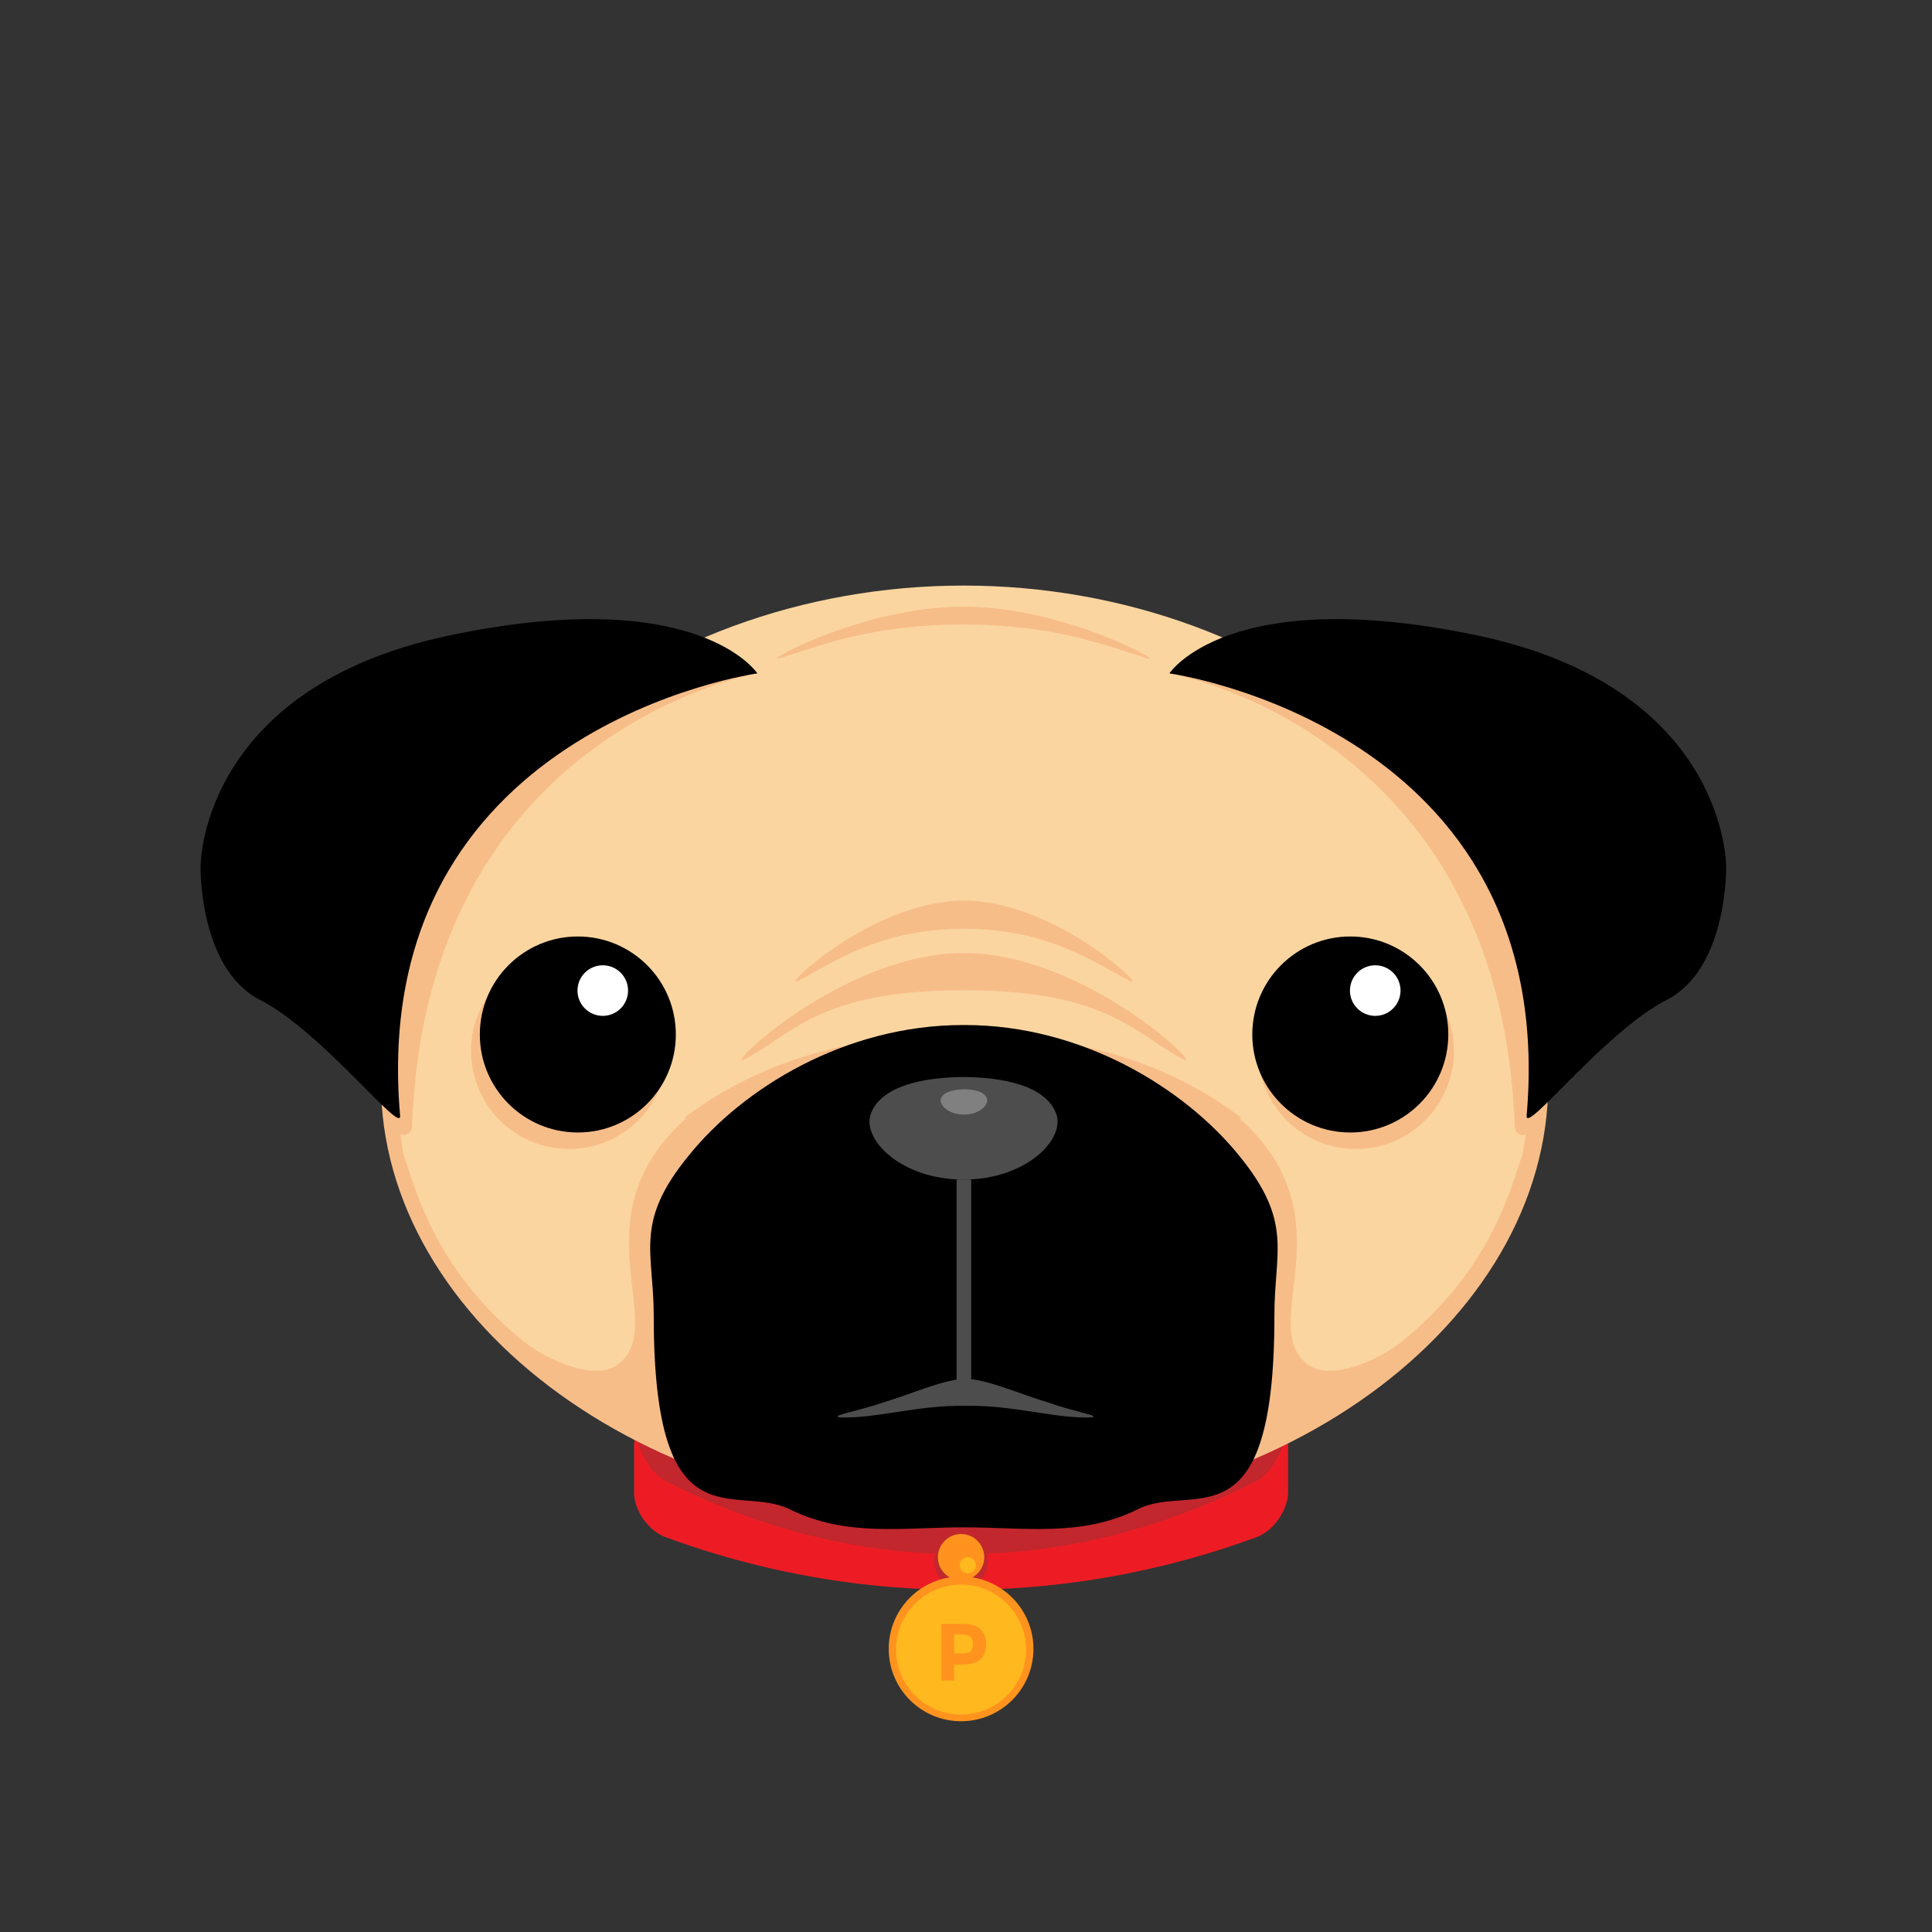 <svg width="256" height="256" xmlns="http://www.w3.org/2000/svg" preserveAspectRatio="xMidYMid"><rect width="100%" height="100%" fill="#333333" stroke="none"/><path d="M166.493 203.683a113.227 113.227 0 01-78.29 0c-2.327-.838-4.188-3.584-4.188-5.958v-6.097c0-2.374 1.861-3.538 4.189-2.7a113.227 113.227 0 0078.29 0c2.326-.838 4.188.326 4.188 2.7v6.097c-.046 2.374-1.908 5.12-4.189 5.958z" fill="#ED1C24"/><path d="M166.493 196.236c-25.274 12.94-53.015 12.94-78.29 0-2.327-1.164-4.188-4.98-4.188-8.285v-8.425c0-3.305 1.861-4.934 4.189-3.724 25.274 12.94 53.015 12.94 78.29 0 2.326-1.163 4.188.42 4.188 3.724v8.425c-.046 3.304-1.908 7.121-4.189 8.285z" fill="#C1272D"/><g transform="translate(117.76 202.938)"><circle fill="#C1272D" cx="9.588" cy="3.91" r="3.584"/><circle fill="#FF931E" cx="9.588" cy="3.398" r="3.072"/><circle fill="#FFB81E" cx="10.473" cy="4.468" r="1.071"/><circle fill="#FF931E" cx="9.588" cy="15.546" r="9.588"/><circle fill="#FFB81E" cx="9.588" cy="15.639" r="8.611"/><path d="M12.102 12.893c.512.466.791 1.117.791 2.048s-.28 1.583-.791 2.048c-.559.419-1.35.652-2.467.652h-.978v2.094H6.982v-7.494h2.653c1.117 0 1.955.187 2.467.652zm-1.21 2.932c.186-.232.279-.558.279-.977 0-.419-.14-.745-.372-.93-.28-.187-.652-.28-1.21-.28h-.932v2.513h1.118c.558 0 .93-.093 1.117-.326z" fill="#FF931E"/></g><path d="M205.033 140.474c2.327 31.884-32.163 60.51-77.22 60.463-45.009.046-79.545-28.58-77.218-60.463 2.327-31.977 37.004-58.368 77.312-58.414 40.355.046 74.752 26.437 77.126 58.414z" fill="#F7BD89"/><path d="M127.674 77.591c-42.356 0-81.687 29.836-74.24 75.264 1.49 4.19 3.957 15.081 15.733 24.716 3.537 2.886 9.634 5.306 12.52 3.351 7.401-5.027-5.725-19.456 9.263-32.768h-.326c8.145-6.19 19.689-11.124 36.957-11.124s28.812 4.934 36.957 11.124h-.326c14.988 13.312 1.909 27.741 9.263 32.768 2.886 1.955 9.03-.465 12.52-3.351 11.777-9.635 14.29-20.527 15.78-24.716 7.447-45.475-31.744-75.264-74.1-75.264z" fill="#FBD5A0"/><path d="M164.12 153.041c-7.122-8.75-20.62-17.221-36.306-17.221h-.186c-15.733 0-29.23 8.47-36.306 17.221-7.354 8.937-4.7 12.754-4.7 21.318 0 31 10.844 21.97 18.152 25.693 7.447 3.63 14.987 2.328 22.9 2.328h.14c7.913 0 15.453 1.303 22.9-2.374 7.261-3.724 18.153 5.4 18.153-25.6-.047-8.518 2.606-12.428-4.748-21.365z"/><g transform="translate(62.37 123.81)"><circle fill="#F7BD89" cx="13.033" cy="15.453" r="12.986"/><circle cx="14.196" cy="13.265" r="12.986"/><circle fill="#FFF" cx="17.501" cy="7.447" r="3.351"/></g><g transform="translate(165.702 123.81)"><circle fill="#F7BD89" cx="13.964" cy="15.453" r="12.986"/><circle cx="13.219" cy="13.265" r="12.986"/><circle fill="#FFF" cx="16.524" cy="7.447" r="3.351"/></g><path d="M100.352 89.228s-43.985 7.587-45.754 60.136c-.047.792-.885 1.304-1.583.885l-1.396-.838-1.07-13.778 2-28.113 18.34-13.545 16.477-6.656 12.986 1.909zm54.598 0s43.985 7.587 45.754 60.136c.047.792.884 1.304 1.583.885l1.396-.838 1.07-13.778-2.001-28.113-18.339-13.545-16.477-6.656-12.986 1.909z" fill="#F7BD89"/><path d="M126.753 182.81V156.3h1.936v26.447c2.853.335 6.56 1.993 10.11 3.062 3.677 1.304 7.214 1.816 5.818 2.002-4.841.186-10.147-1.63-16.664-1.536-6.562-.093-11.869 1.722-16.663 1.536-1.396-.233 2.141-.745 5.818-2.002 3.366-1.013 6.837-2.557 9.645-3zm13.116-35.447c1.536 3.398-3.77 8.937-12.195 8.937s-13.73-5.54-12.195-8.937c1.49-3.491 6.842-4.608 12.195-4.655 5.353.047 10.706 1.164 12.195 4.655z" fill="#4D4D4D"/><path d="M100.352 89.228s-51.805 7.168-47.337 58.6c.233 2.607-10.333-11.124-18.525-15.313-8.192-4.19-7.913-17.734-7.913-17.734s-.14-23.598 32.955-30.58c33.047-6.936 40.82 5.027 40.82 5.027zm54.598 0s51.805 7.168 47.337 58.6c-.233 2.607 10.333-11.124 18.525-15.313 8.192-4.19 7.912-17.734 7.912-17.734s.14-23.598-32.954-30.58c-33.047-6.936-40.82 5.027-40.82 5.027z"/><path d="M127.72 126.278c-16.104 0-32.395 15.825-28.997 14.057 6.284-3.305 9.914-9.123 28.998-9.123 19.083 0 22.667 5.818 28.998 9.123 3.397 1.768-12.894-14.057-28.998-14.057z" fill="#F7BD89"/><path d="M127.72 119.343c-12.24 0-24.575 12.008-22.015 10.658 4.794-2.513 10.938-6.935 22.016-6.935 11.078 0 17.222 4.422 22.016 6.935 2.56 1.35-9.775-10.658-22.016-10.658zm-.092-38.959c-13.499 0-27.183 7.727-24.344 6.842 5.307-1.629 12.102-4.468 24.344-4.468 12.241 0 19.037 2.84 24.343 4.468 2.84.885-10.799-6.842-24.343-6.842z" fill="#F7BD89"/><path d="M130.746 145.501c.373.838-.93 2.188-3.025 2.188-2.095 0-3.398-1.35-3.026-2.188.373-.838 1.676-1.117 3.026-1.164 1.303 0 2.653.28 3.025 1.164z" fill="gray"/></svg>